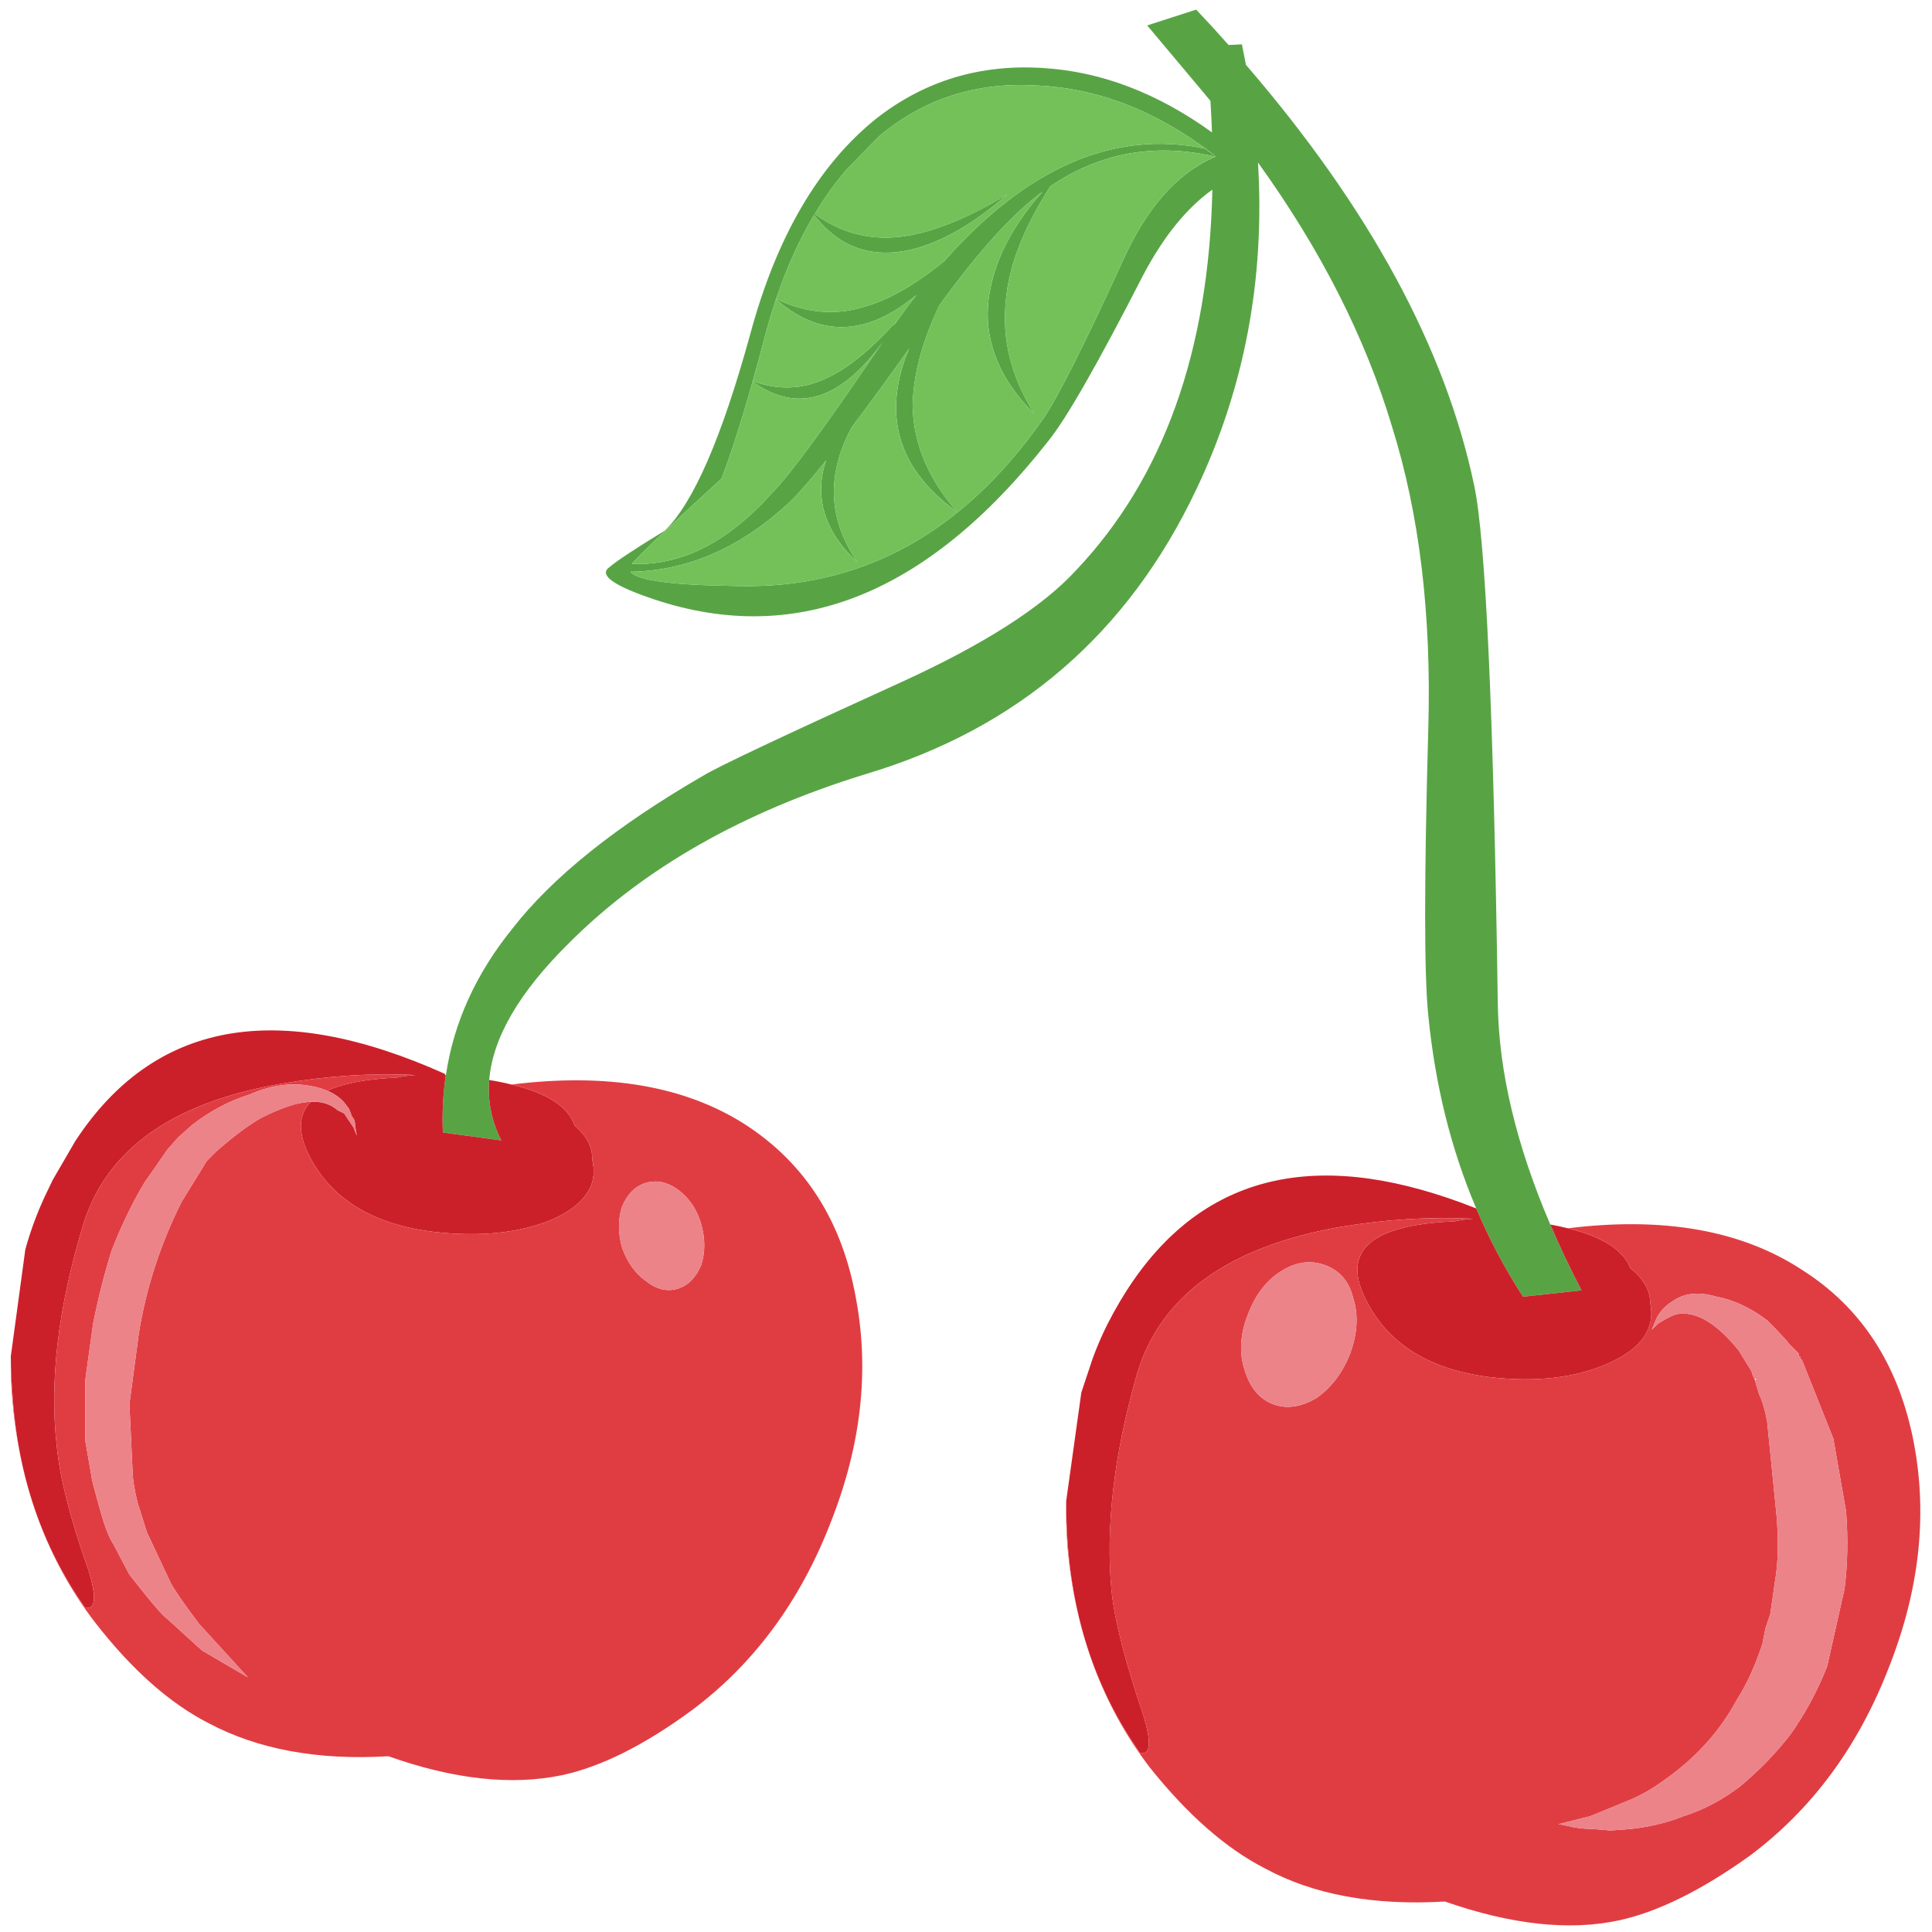 <?xml version="1.0" encoding="utf-8"?>
<!-- Generator: Adobe Illustrator 16.0.0, SVG Export Plug-In . SVG Version: 6.00 Build 0)  -->
<!DOCTYPE svg PUBLIC "-//W3C//DTD SVG 1.1//EN" "http://www.w3.org/Graphics/SVG/1.1/DTD/svg11.dtd">
<svg version="1.1" id="Layer_1" xmlns="http://www.w3.org/2000/svg" xmlns:xlink="http://www.w3.org/1999/xlink" x="0px" y="0px"
	 width="300px" height="300px" viewBox="0 0 300 300" enable-background="new 0 0 300 300" xml:space="preserve">
<g>
	<path fill-rule="evenodd" clip-rule="evenodd" fill="#58A445" d="M216.152,66.241c-4.132-13.821-11.07-27.487-20.811-40.999
		c1.1,18.128-2.1,35.062-9.601,50.8c-10.627,22.396-27.709,37.108-51.245,44.139c-19.134,5.877-34.503,14.62-46.11,26.227
		c-7.743,7.635-11.883,14.731-12.419,21.294c-0.269,3.262,0.356,6.388,1.873,9.379l-9.078-1.228
		c-0.121-3.046,0.034-6.017,0.464-8.917c0-0.011,0.006-0.024,0.021-0.04c1.22-8.13,4.655-15.692,10.304-22.683
		c6.227-8.011,16.122-15.94,29.688-23.79c2.12-1.316,12.337-6.139,30.653-14.472c12.909-5.891,21.979-11.695,27.211-17.41
		c13.554-14.303,20.604-34.001,21.154-59.093c-3.998,2.858-7.574,7.273-10.729,13.243C170.498,56.418,165.593,65,162.815,68.435
		c-18.959,24.193-39.724,32.284-62.294,24.273c-5.554-1.959-7.513-3.509-5.876-4.649c1.141-0.979,3.999-2.865,8.574-5.655
		c4.415-4.241,8.83-14.371,13.244-30.392c4.092-15.216,10.633-26.421,19.623-33.613c7.515-5.876,16.175-8.486,25.984-7.829
		c8.978,0.563,17.686,3.892,26.125,9.983c-0.055-1.61-0.133-3.241-0.241-4.892c-0.321-0.389-0.651-0.784-0.986-1.188l-8.835-10.527
		l7.608-2.455c1.73,1.825,3.407,3.656,5.031,5.494l2.071-0.1c0.216,1.06,0.423,2.121,0.625,3.18
		c19.135,22.193,30.942,43.938,35.425,65.232c1.798,8.346,3.024,35.162,3.683,80.448c0.134,10.56,2.852,22.025,8.151,34.396
		c1.424,3.342,3.038,6.749,4.851,10.226l-9.077,0.986c-2.817-4.334-5.24-8.903-7.266-13.707c-0.026-0.054-0.054-0.114-0.08-0.182
		c-3.852-9.083-6.308-19.006-7.368-29.769c-0.656-6.212-0.656-21.092,0-44.642C222.285,95.412,220.406,79.806,216.152,66.241z
		 M126.406,33.373c-2.308,3.877-4.274,8.225-5.897,13.043c4.697,2.24,9.319,2.63,13.868,1.167c3.702-1.06,7.783-3.401,12.237-7.024
		c12.895-14.585,26.386-20.416,40.476-17.49l1.711,1.227h-0.242c-0.094-0.027-0.18-0.046-0.262-0.061
		c-9.164-2.039-17.564-0.476-25.198,4.69c-4.146,6.453-6.448,12.351-6.903,17.692c-0.658,6.037,0.812,11.921,4.407,17.651
		c-6.213-6.213-8.42-12.995-6.621-20.349c1.128-4.777,3.756-9.487,7.889-14.129c-0.173,0.121-0.349,0.248-0.522,0.382
		c-4.456,3.381-9.628,9.144-15.518,17.29c-2.739,5.81-4.106,11.083-4.106,15.82c0.161,5.715,2.45,11.109,6.863,16.182
		c-7.031-5.072-10.139-11.204-9.318-18.396c0.267-2.309,0.897-4.616,1.891-6.924c-3.313,4.668-6.272,8.722-8.876,12.157
		c-3.998,7.353-3.709,14.357,0.866,21.012c-4.575-4.253-6.374-8.91-5.394-13.968c0.135-0.63,0.309-1.248,0.523-1.852
		c-2.039,2.536-3.77,4.542-5.192,6.018c-7.688,7.366-16.081,11.124-25.178,11.271c0.993,1.355,6.527,2.094,16.605,2.214
		c19.12,0.483,34.892-8.098,47.317-25.743c2.297-3.273,6.469-11.533,12.521-24.776c3.649-8.092,8.299-13.412,13.947-15.961
		c0.161-0.08,0.33-0.155,0.504-0.222c-0.174-0.134-0.343-0.269-0.504-0.403c-8.843-6.762-18.073-10.305-27.694-10.626
		c-9.152-0.497-17.162,2.112-24.032,7.829l-5.152,5.253c-1.785,2.093-3.422,4.388-4.911,6.883c3.958,2.858,8.292,4.045,13.001,3.563
		c4.75-0.483,10.393-2.69,16.926-6.622c-5.232,4.576-10.218,7.441-14.954,8.594C135.309,40.19,130.284,38.392,126.406,33.373z
		 M119.16,50.783c-0.792,3.033-1.549,5.831-2.274,8.393c3.863,1.41,7.567,1.309,11.109-0.301c3.436-1.477,7.193-4.503,11.272-9.078
		c-0.189,0.309-0.377,0.611-0.564,0.906c1.195-1.718,2.389-3.348,3.582-4.891c-7.728,6.414-14.994,6.628-21.797,0.644
		C120.019,47.851,119.576,49.293,119.16,50.783z M116.866,59.237c-1.866,6.615-3.482,11.646-4.851,15.095
		c-7.541,6.897-12.103,11.224-13.686,12.982c-0.094,0.08-0.168,0.161-0.221,0.242c7.675,0.321,14.941-3.355,21.797-11.031
		c2.697-2.697,8.413-10.492,17.147-23.387C130.452,62.195,123.722,64.228,116.866,59.237z"/>
	<path fill-rule="evenodd" clip-rule="evenodd" fill="#CB202A" d="M59.081,167.5c0.819-0.081,1.644-0.135,2.476-0.161
		c0.885-0.201,1.871-0.335,2.959-0.403c-6.656-0.334-13.532,0.102-20.63,1.31c-17.336,2.938-27.723,10.459-31.157,22.563
		c-3.757,12.585-5.059,23.864-3.905,33.834c0.482,4.91,2.113,11.283,4.891,19.121c1.315,4.252,1.153,6.218-0.483,5.896
		c-6.71-9.486-10.473-20.523-11.292-33.11c-0.161-2.013-0.248-3.992-0.262-5.937l2.255-16.605c0.778-2.803,1.778-5.528,2.999-8.17
		l1.006-2.095c0.041-0.107,0.087-0.207,0.141-0.301c0.04-0.081,0.081-0.161,0.121-0.241l3.482-6
		c12.224-18.665,31.378-22.139,57.462-10.424l-0.08,0.159c0.054,0,0.108,0,0.162,0c-0.43,2.9-0.584,5.871-0.464,8.917l9.078,1.228
		c-1.517-2.991-2.141-6.117-1.873-9.379c1.235,0.201,2.389,0.437,3.462,0.705c5.583,1.342,8.842,3.462,9.782,6.359
		c1.906,1.623,2.817,3.374,2.737,5.254c0.979,3.918-1.067,7.023-6.139,9.318c-5.059,2.119-11.191,2.771-18.397,1.953
		c-9.472-1.141-15.927-5.066-19.361-11.775c-1.838-3.609-1.766-6.42,0.221-8.433c1.691-0.081,3.085,0.362,4.187,1.329l0.985,0.482
		l1.47,2.214l0.483,1.228l-0.242-1.47c0-0.657-0.161-1.146-0.483-1.468l-0.483-1.229l-0.746-0.985
		c-0.683-0.765-1.556-1.369-2.616-1.812C52.841,168.434,55.592,167.81,59.081,167.5z M212.106,201.838
		c-3.597-7.032,0.082-11.037,11.029-12.016c0.886-0.081,1.779-0.135,2.678-0.162c0.873-0.201,1.845-0.335,2.919-0.402
		c-6.709-0.35-13.64,0.08-20.791,1.288c-17.337,3.112-27.803,10.722-31.398,22.824c-3.596,12.587-4.905,23.864-3.927,33.833
		c0.497,4.575,2.134,10.949,4.911,19.121c1.302,4.254,1.143,6.221-0.482,5.898c-6.709-9.488-10.472-20.523-11.29-33.109
		c-0.135-2.04-0.202-4.039-0.202-5.999l2.355-16.886l1.771-5.313c0.645-1.759,1.383-3.477,2.214-5.153
		c10.252-20.235,26.5-27.246,48.748-21.032c2.765,0.765,5.63,1.737,8.595,2.918c2.025,4.804,4.448,9.373,7.266,13.707l9.077-0.986
		c-1.813-3.477-3.427-6.884-4.851-10.226c0.966,0.175,1.878,0.37,2.737,0.585c5.382,1.316,8.614,3.381,9.702,6.199
		c2.051,1.663,3.079,3.462,3.079,5.392c0.818,3.934-1.308,7.038-6.38,9.321c-5.06,2.294-11.19,3.032-18.396,2.214
		C221.996,212.712,215.542,208.706,212.106,201.838z"/>
	<path fill-rule="evenodd" clip-rule="evenodd" fill="#E03D43" d="M212.106,201.838c3.436,6.868,9.89,10.874,19.363,12.016
		c7.206,0.818,13.337,0.08,18.396-2.214c5.072-2.283,7.198-5.388,6.38-9.321c0-1.93-1.028-3.729-3.079-5.392
		c-1.088-2.818-4.32-4.883-9.702-6.199c14.854-1.839,26.965,0.31,36.33,6.441c9.313,5.89,15.115,14.886,17.409,26.99
		c2.121,11.27,0.813,22.877-3.924,34.82c-4.75,12.263-11.942,21.991-21.577,29.183c-7.527,5.394-14.317,8.742-20.367,10.043
		c-7.677,1.637-16.666,0.658-26.972-2.938c-11.109,0.657-20.429-1.06-27.957-5.152c-6.052-3.099-12.016-8.331-17.893-15.698
		c-7.366-9.649-11.62-21.087-12.76-34.317c-0.175-2.376-0.243-4.703-0.202-6.984c0,1.96,0.067,3.959,0.202,5.999
		c0.818,12.586,4.581,23.621,11.29,33.109c1.625,0.322,1.784-1.645,0.482-5.898c-2.777-8.172-4.414-14.546-4.911-19.121
		c-0.979-9.969,0.331-21.246,3.927-33.833c3.596-12.103,14.062-19.712,31.398-22.824c7.151-1.208,14.082-1.638,20.791-1.288
		c-1.074,0.067-2.046,0.201-2.919,0.402c-0.898,0.027-1.792,0.081-2.678,0.162C212.188,190.801,208.51,194.806,212.106,201.838z
		 M108.875,196.442c0.645-1.959,0.645-4.086,0-6.379c-0.658-2.282-1.885-4.08-3.683-5.396c-1.637-1.141-3.274-1.468-4.911-0.985
		c-1.638,0.496-2.866,1.725-3.685,3.683c-0.644,1.96-0.644,4.086,0,6.381c0.819,2.281,2.047,3.998,3.685,5.152
		c1.636,1.302,3.274,1.71,4.911,1.229C106.83,199.63,108.057,198.402,108.875,196.442z M33.58,178.792
		c2.617-2.295,4.904-4.012,6.863-5.153c2.952-1.477,5.24-2.294,6.863-2.455c0.322-0.054,0.644-0.087,0.966-0.101
		c-1.987,2.013-2.06,4.823-0.221,8.433c3.435,6.709,9.889,10.635,19.361,11.775c7.206,0.818,13.338,0.166,18.397-1.953
		c5.072-2.295,7.117-5.4,6.139-9.318c0.08-1.88-0.832-3.631-2.737-5.254c-0.94-2.897-4.199-5.018-9.782-6.359
		c14.854-1.852,26.957,0.222,36.309,6.22c9.313,6.038,15.036,15.026,17.17,26.969c2.12,11.271,0.811,22.879-3.925,34.82
		c-4.751,12.265-11.95,21.992-21.597,29.185c-7.352,5.395-14.055,8.743-20.106,10.045c-7.837,1.636-16.827,0.657-26.971-2.939
		c-10.948,0.657-20.267-1.061-27.957-5.153c-6.051-3.1-11.935-8.333-17.651-15.7c-7.353-9.634-11.606-21.071-12.761-34.315
		c-0.214-2.348-0.301-4.656-0.262-6.924c0.014,1.944,0.101,3.924,0.262,5.937c0.819,12.587,4.583,23.624,11.292,33.11
		c1.636,0.321,1.798-1.645,0.483-5.896c-2.778-7.838-4.409-14.211-4.891-19.121c-1.154-9.97,0.147-21.249,3.905-33.834
		c3.434-12.104,13.82-19.624,31.157-22.563c7.098-1.208,13.975-1.644,20.63-1.31c-1.088,0.068-2.074,0.202-2.959,0.403
		c-0.832,0.026-1.657,0.08-2.476,0.161c-3.488,0.31-6.239,0.934-8.252,1.872c-1.006-0.43-2.18-0.724-3.522-0.885
		c-2.777-0.323-5.635,0.167-8.574,1.469c-3.112,0.979-6.058,2.535-8.836,4.67l-2.194,1.951l-1.731,1.953
		c-1.462,2.134-2.602,3.771-3.421,4.911c-1.797,2.938-3.515,6.454-5.152,10.546c-1.142,3.596-2.121,7.44-2.939,11.532l-1.227,8.816
		v9.319l0.985,5.654c0,0.323,0.491,2.201,1.47,5.638c0.644,2.279,1.295,3.91,1.952,4.89l2.456,4.671l2.938,3.682
		c1.476,1.8,2.456,2.858,2.938,3.182l5.395,4.909l7.124,4.167l-7.608-8.331c-2.455-3.276-3.924-5.401-4.407-6.383l-3.683-7.849
		c-0.658-2.121-1.147-3.677-1.469-4.67c-0.497-2.119-0.745-3.75-0.745-4.892l-0.483-10.304l1.469-11.029
		c1.141-7.032,3.348-13.814,6.622-20.35l3.925-6.379L33.58,178.792z M256.486,206.486l0.987-0.967
		c1.303-0.818,2.28-1.308,2.939-1.468c2.937-0.498,6.125,1.382,9.56,5.635l1.974,3.18l0.239,0.745l0.242,0.483l0.744,2.454
		c0.483,0.981,0.893,2.369,1.228,4.167l1.471,14.713c0.321,3.932,0.242,7.286-0.241,10.063l-0.745,5.153l-0.746,2.194l-0.482,2.455
		c-1.14,3.435-2.447,6.293-3.923,8.573c-2.617,4.911-6.376,9.085-11.272,12.52c-1.974,1.463-4.018,2.604-6.14,3.421l-5.394,2.215
		l-4.911,1.228l1.228,0.242c1.315,0.335,2.623,0.503,3.925,0.503l2.938,0.241l3.201-0.241c2.939-0.337,5.636-0.993,8.092-1.973
		c3.1-0.979,6.038-2.529,8.815-4.649c2.952-2.454,5.569-5.159,7.85-8.11c2.295-3.262,4.18-6.771,5.656-10.527l2.697-12.016
		c0.481-3.772,0.564-7.775,0.24-12.016l-1.973-11.293l-4.89-12.257h-0.23c0.148-0.004,0.139-0.084-0.03-0.24v-0.243h-0.242v-0.501
		l-1.471-1.47c-0.321-0.483-1.461-1.711-3.422-3.684c-2.616-1.959-5.231-3.18-7.849-3.663c-2.777-0.818-5.065-0.577-6.863,0.725
		c-1.315,0.817-2.214,1.878-2.696,3.18L256.486,206.486z M205.727,196.442c-2.281-0.818-4.569-0.488-6.864,0.988
		c-2.294,1.462-4.011,3.749-5.151,6.861c-1.141,2.939-1.303,5.716-0.482,8.333c0.817,2.778,2.287,4.576,4.407,5.395
		c2.119,0.817,4.409,0.489,6.862-0.985c2.295-1.639,4.012-3.927,5.154-6.863c1.14-3.102,1.302-5.959,0.481-8.576
		C209.491,198.979,208.021,197.262,205.727,196.442z"/>
	<path fill-rule="evenodd" clip-rule="evenodd" fill="#EB8388" d="M205.727,196.442c2.294,0.819,3.765,2.537,4.407,5.152
		c0.82,2.617,0.658,5.475-0.481,8.576c-1.143,2.937-2.859,5.225-5.154,6.863c-2.453,1.475-4.743,1.803-6.862,0.985
		c-2.12-0.818-3.59-2.616-4.407-5.395c-0.82-2.617-0.658-5.394,0.482-8.333c1.141-3.112,2.857-5.399,5.151-6.861
		C201.157,195.954,203.445,195.624,205.727,196.442z M256.486,206.486l0.505-1.228c0.482-1.302,1.381-2.362,2.696-3.18
		c1.798-1.302,4.086-1.543,6.863-0.725c2.617,0.483,5.232,1.704,7.849,3.663c1.961,1.973,3.101,3.2,3.422,3.684l1.471,1.47v0.501
		h0.242v0.243c0.169,0.156,0.179,0.236,0.03,0.24h0.23l4.89,12.257l1.973,11.293c0.324,4.24,0.241,8.243-0.24,12.016l-2.697,12.016
		c-1.477,3.757-3.361,7.266-5.656,10.527c-2.28,2.951-4.897,5.656-7.85,8.11c-2.777,2.12-5.716,3.671-8.815,4.649
		c-2.456,0.979-5.152,1.636-8.092,1.973l-3.201,0.241l-2.938-0.241c-1.302,0-2.609-0.168-3.925-0.503l-1.228-0.242l4.911-1.228
		l5.394-2.215c2.122-0.817,4.166-1.958,6.14-3.421c4.896-3.435,8.655-7.608,11.272-12.52c1.476-2.28,2.783-5.139,3.923-8.573
		l0.482-2.455l0.746-2.194l0.745-5.153c0.483-2.777,0.563-6.132,0.241-10.063l-1.471-14.713c-0.335-1.798-0.744-3.186-1.228-4.167
		l-0.744-2.454l-0.242-0.483l-0.239-0.745l-1.974-3.18c-3.435-4.253-6.623-6.133-9.56-5.635c-0.659,0.16-1.637,0.649-2.939,1.468
		L256.486,206.486z M272.669,214.336v-0.241h-0.241L272.669,214.336z M33.58,178.792l-1.469,1.47l-3.925,6.379
		c-3.274,6.535-5.481,13.317-6.622,20.35l-1.469,11.029l0.483,10.304c0,1.142,0.248,2.772,0.745,4.892
		c0.322,0.993,0.812,2.549,1.469,4.67l3.683,7.849c0.483,0.981,1.952,3.106,4.407,6.383l7.608,8.331l-7.124-4.167l-5.395-4.909
		c-0.482-0.323-1.462-1.382-2.938-3.182l-2.938-3.682l-2.456-4.671c-0.657-0.979-1.308-2.61-1.952-4.89
		c-0.979-3.437-1.47-5.314-1.47-5.638l-0.985-5.654v-9.319l1.227-8.816c0.818-4.092,1.797-7.937,2.939-11.532
		c1.637-4.092,3.354-7.608,5.152-10.546c0.819-1.141,1.959-2.777,3.421-4.911l1.731-1.953l2.194-1.951
		c2.778-2.135,5.724-3.69,8.836-4.67c2.939-1.302,5.797-1.792,8.574-1.469c1.342,0.161,2.516,0.455,3.522,0.885
		c1.061,0.442,1.933,1.047,2.616,1.812l0.746,0.985l0.483,1.229c0.322,0.321,0.483,0.811,0.483,1.468l0.242,1.47l-0.483-1.228
		l-1.47-2.214l-0.985-0.482c-1.101-0.967-2.496-1.41-4.187-1.329c-0.323,0.014-0.645,0.047-0.966,0.101
		c-1.624,0.161-3.911,0.979-6.863,2.455C38.484,174.78,36.196,176.497,33.58,178.792z M108.875,196.442
		c-0.818,1.96-2.045,3.188-3.683,3.685c-1.637,0.481-3.274,0.073-4.911-1.229c-1.638-1.154-2.866-2.871-3.685-5.152
		c-0.644-2.295-0.644-4.421,0-6.381c0.819-1.958,2.047-3.187,3.685-3.683c1.636-0.482,3.274-0.155,4.911,0.985
		c1.798,1.315,3.025,3.113,3.683,5.396C109.519,192.356,109.519,194.483,108.875,196.442z"/>
	<path fill-rule="evenodd" clip-rule="evenodd" fill="#74C15A" d="M119.16,50.783c0.417-1.489,0.859-2.932,1.328-4.327
		c6.803,5.984,14.069,5.77,21.797-0.644c-1.193,1.543-2.387,3.172-3.582,4.891c0.188-0.295,0.375-0.597,0.564-0.906
		c-4.08,4.575-7.837,7.602-11.272,9.078c-3.542,1.61-7.246,1.71-11.109,0.301C117.61,56.613,118.368,53.815,119.16,50.783z
		 M126.406,33.373c3.878,5.019,8.903,6.817,15.075,5.394c4.736-1.153,9.721-4.018,14.954-8.594
		c-6.534,3.932-12.176,6.139-16.926,6.622c-4.709,0.482-9.044-0.705-13.001-3.563c1.488-2.496,3.125-4.791,4.911-6.883l5.152-5.253
		c6.87-5.717,14.879-8.326,24.032-7.829c9.621,0.321,18.852,3.864,27.694,10.626c0.161,0.134,0.33,0.269,0.504,0.403
		c-0.174,0.067-0.343,0.142-0.504,0.222c-5.648,2.55-10.298,7.869-13.947,15.961c-6.052,13.243-10.224,21.502-12.521,24.776
		c-12.425,17.645-28.197,26.226-47.317,25.743c-10.078-0.12-15.612-0.858-16.605-2.214c9.097-0.147,17.49-3.905,25.178-11.271
		c1.422-1.476,3.153-3.482,5.192-6.018c-0.214,0.604-0.388,1.222-0.523,1.852c-0.979,5.058,0.819,9.715,5.394,13.968
		c-4.575-6.655-4.864-13.66-0.866-21.012c2.604-3.435,5.563-7.489,8.876-12.157c-0.993,2.308-1.624,4.615-1.891,6.924
		c-0.82,7.192,2.287,13.324,9.318,18.396c-4.414-5.072-6.703-10.467-6.863-16.182c0-4.738,1.367-10.011,4.106-15.82
		c5.89-8.146,11.062-13.908,15.518-17.29c0.174-0.134,0.35-0.262,0.522-0.382c-4.133,4.642-6.761,9.352-7.889,14.129
		c-1.799,7.354,0.408,14.136,6.621,20.349c-3.596-5.729-5.065-11.614-4.407-17.651c0.455-5.341,2.757-11.239,6.903-17.692
		c7.634-5.166,16.034-6.729,25.198-4.69c0.082,0.014,0.168,0.034,0.262,0.061h0.242l-1.711-1.227
		c-14.09-2.926-27.581,2.904-40.476,17.49c-4.454,3.623-8.535,5.964-12.237,7.024c-4.549,1.464-9.171,1.074-13.868-1.167
		C122.131,41.598,124.098,37.25,126.406,33.373z M116.866,59.237c6.856,4.991,13.586,2.958,20.187-6.099
		c-8.734,12.895-14.451,20.69-17.147,23.387c-6.856,7.676-14.123,11.352-21.797,11.031c0.053-0.082,0.127-0.162,0.221-0.242
		c1.583-1.758,6.146-6.085,13.686-12.982C113.383,70.883,115,65.852,116.866,59.237z"/>
</g>
</svg>

